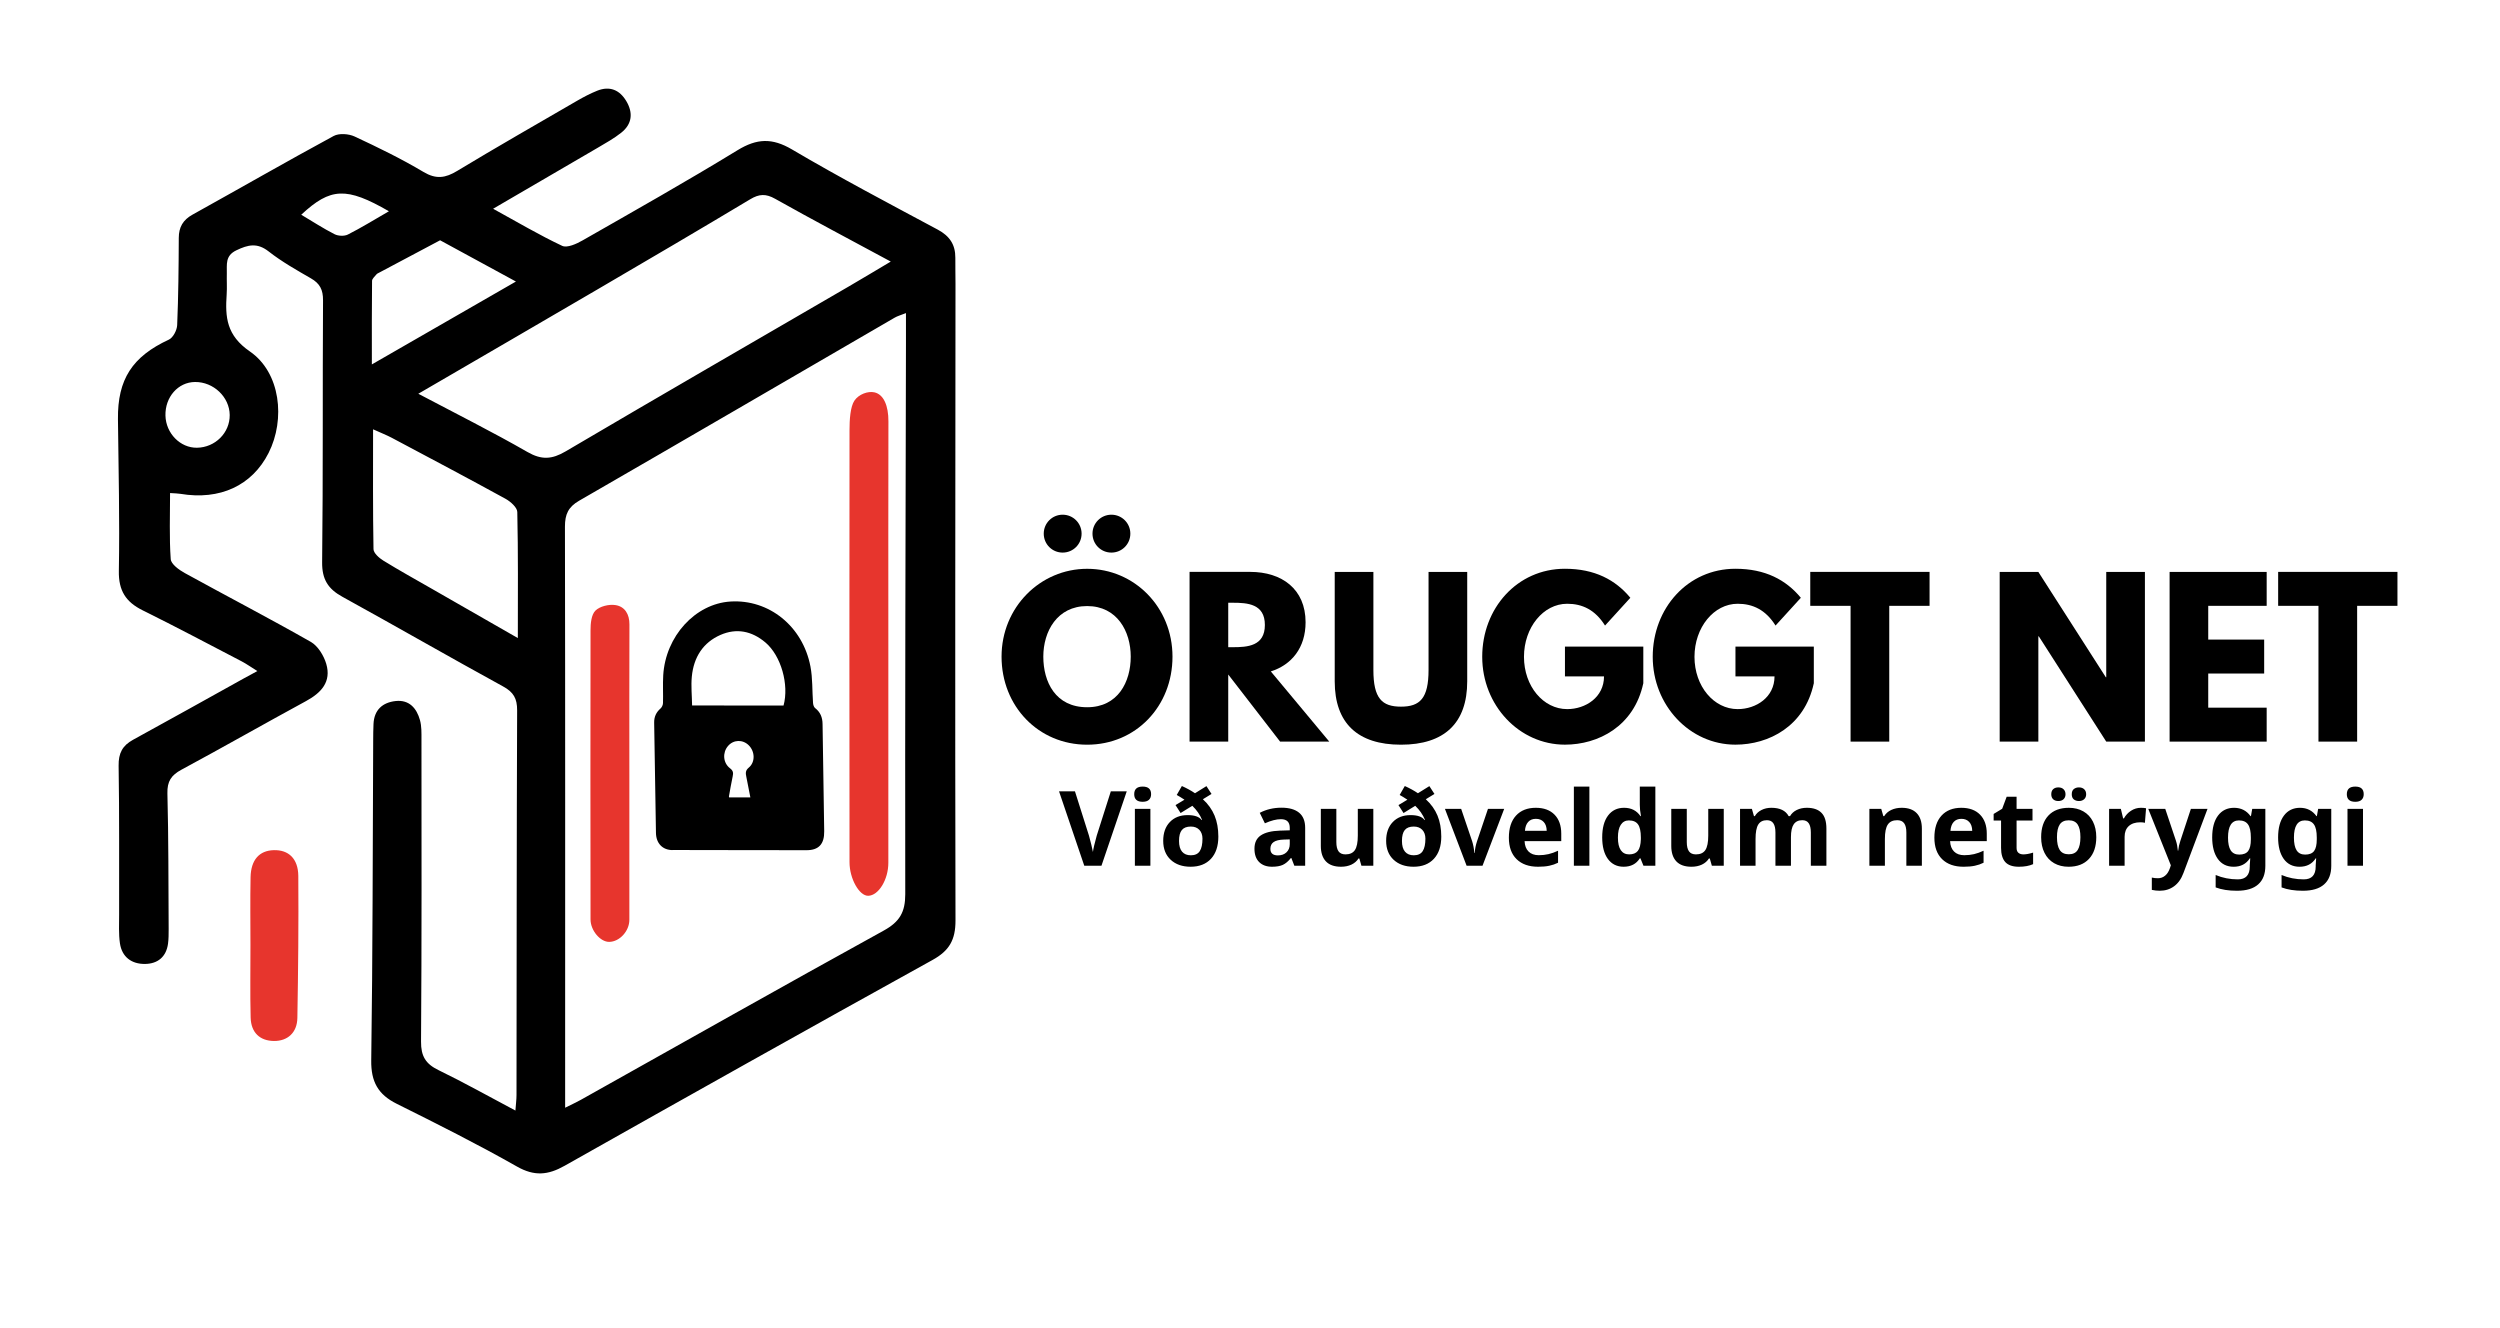 <?xml version="1.0" encoding="UTF-8" standalone="no"?>
<svg
   id="Layer_1"
   data-name="Layer 1"
   viewBox="0 0 640 340"
   version="1.1"
   sodipodi:docname="Öruggt Net black and white-wide-slogan.svg"
   width="640"
   height="340"
   inkscape:version="1.3.2 (091e20e, 2023-11-25, custom)"
   inkscape:export-filename="Öruggt Net black and white-wide-slogan-tp.png"
   inkscape:export-xdpi="96"
   inkscape:export-ydpi="96"
   xmlns:inkscape="http://www.inkscape.org/namespaces/inkscape"
   xmlns:sodipodi="http://sodipodi.sourceforge.net/DTD/sodipodi-0.dtd"
   xmlns="http://www.w3.org/2000/svg"
   xmlns:svg="http://www.w3.org/2000/svg">
  <sodipodi:namedview
     id="namedview14"
     pagecolor="#ffffff"
     bordercolor="#000000"
     borderopacity="0.25"
     inkscape:showpageshadow="2"
     inkscape:pageopacity="0.0"
     inkscape:pagecheckerboard="0"
     inkscape:deskcolor="#d1d1d1"
     inkscape:zoom="1"
     inkscape:cx="293.5"
     inkscape:cy="250.5"
     inkscape:window-width="1350"
     inkscape:window-height="915"
     inkscape:window-x="1980"
     inkscape:window-y="1102"
     inkscape:window-maximized="0"
     inkscape:current-layer="Layer_1"
     inkscape:export-bgcolor="#ffffff00" />
  <defs
     id="defs1">
    <rect
       x="237.768"
       y="199.835"
       width="340.572"
       height="34.36"
       id="rect14" />
    <style
       id="style1">
      .cls-1, .cls-2 {
        stroke-width: 0px;
      }

      .cls-2 {
        fill: #e7352d;
      }
    </style>
  </defs>
  <path
     class="cls-1"
     d="m 172.156,217.621 c -2.53,-0.01 -4.18,-1.71 -4.23,-4.37 -0.17,-9.41 -0.3,-18.82 -0.46,-28.24 -0.03,-1.52 0.53,-2.68 1.63,-3.64 0.34,-0.3 0.62,-0.89 0.63,-1.37 0.07,-2.37 -0.08,-4.75 0.06,-7.12 0.59,-10 8.2,-18.32 17.2,-18.89 9.84,-0.62 18.52,6.3 20.49,16.64 0.58,3.04 0.43,6.21 0.66,9.32 0.03,0.46 0.21,1.07 0.53,1.31 1.33,1.04 1.89,2.37 1.91,4.09 0.12,9.15 0.28,18.3 0.42,27.45 0.05,3.28 -1.4,4.85 -4.5,4.85 -5.66,0 -11.32,0 -16.98,-0.02 -5.79,0 -11.57,0 -17.36,-0.03 z m 28.43,-37 c 1.46,-5.34 -0.63,-12.76 -4.64,-16.15 -3.5,-2.96 -7.42,-3.72 -11.51,-1.93 -4.42,1.94 -6.85,5.67 -7.33,10.67 -0.23,2.38 0.03,4.83 0.07,7.39 7.86,0 15.63,0.02 23.41,0.02 z m -8.49,23.53 c -0.36,-1.82 -0.69,-3.56 -1.04,-5.3 -0.19,-0.92 -0.26,-1.6 0.63,-2.34 1.69,-1.4 1.6,-4.11 0.01,-5.7 -1.55,-1.56 -3.94,-1.48 -5.34,0.18 -1.44,1.69 -1.27,4.32 0.53,5.69 0.83,0.63 0.87,1.19 0.68,2.08 -0.37,1.7 -0.65,3.42 -0.96,5.14 0,0.04 0.01,0.09 0.04,0.24 1.81,0 3.54,0 5.45,0 z"
     id="path1" />
  <path
     class="cls-1"
     d="m 43.536,126.181 c 0,5.75 -0.22,11.38 0.17,16.96 0.09,1.27 2.11,2.74 3.56,3.54 10.75,5.92 21.64,11.57 32.3,17.64 1.82,1.04 3.32,3.5 3.95,5.61 1.36,4.6 -1.26,7.42 -5.18,9.55 -10.66,5.79 -21.2,11.81 -31.88,17.56 -2.62,1.41 -3.68,2.97 -3.6,6.07 0.3,11.58 0.25,23.16 0.32,34.75 0,1.24 0,2.49 -0.16,3.71 -0.46,3.41 -2.66,5.17 -5.92,5.2 -3.41,0.03 -5.87,-1.77 -6.39,-5.26 -0.36,-2.43 -0.2,-4.95 -0.21,-7.43 -0.03,-12.69 0.08,-25.38 -0.13,-38.06 -0.05,-3.2 0.98,-5.16 3.7,-6.64 9.43,-5.16 18.81,-10.41 28.21,-15.63 0.96,-0.53 1.92,-1.04 3.61,-1.96 -1.65,-1.02 -2.79,-1.84 -4.01,-2.48 -8.44,-4.39 -16.84,-8.86 -25.36,-13.07 -4.32,-2.14 -6.18,-5.04 -6.09,-10.07 0.23,-12.95 -0.08,-25.92 -0.23,-38.87 -0.12,-10.2 3.69,-16.03 13.04,-20.36 1.08,-0.5 2.06,-2.41 2.12,-3.7 0.31,-7.44 0.38,-14.89 0.41,-22.33 0.01,-2.77 1.07,-4.61 3.53,-5.97 12.05,-6.69 24,-13.56 36.12,-20.13 1.39,-0.75 3.84,-0.57 5.36,0.13 5.99,2.79 11.97,5.7 17.64,9.08 3.24,1.93 5.61,1.56 8.63,-0.27 10.15,-6.13 20.44,-12.01 30.7,-17.96 1.66,-0.96 3.39,-1.87 5.17,-2.58 3.18,-1.26 5.7,-0.2 7.41,2.66 1.8,3.01 1.51,5.89 -1.3,8.11 -1.83,1.45 -3.89,2.6 -5.91,3.79 -8.77,5.14 -17.56,10.24 -26.88,15.67 6.16,3.38 11.79,6.72 17.69,9.5 1.26,0.59 3.67,-0.51 5.22,-1.4 13.29,-7.59 26.62,-15.11 39.67,-23.09 4.94,-3.02 8.85,-3.19 13.94,-0.19 12.23,7.21 24.8,13.82 37.32,20.53 3.04,1.63 4.52,3.85 4.49,7.23 -0.02,2.21 0.04,4.41 0.04,6.62 -0.03,54.33 -0.13,108.66 0,163 0.01,4.94 -1.57,7.73 -5.86,10.1 -31.48,17.42 -62.87,35.02 -94.21,52.7 -4.23,2.39 -7.72,2.73 -12.18,0.2 -10.06,-5.71 -20.43,-10.91 -30.79,-16.07 -4.79,-2.38 -6.61,-5.66 -6.53,-11.13 0.39,-27.3 0.37,-54.6 0.5,-81.91 0,-1.38 0.02,-2.76 0.08,-4.14 0.14,-3.66 2.32,-5.57 5.7,-5.93 3.46,-0.36 5.36,1.86 6.2,4.9 0.43,1.56 0.38,3.28 0.38,4.92 0.01,25.79 0.08,51.57 -0.11,77.36 -0.03,3.75 1.19,5.72 4.47,7.31 6.53,3.17 12.86,6.73 19.69,10.35 0.12,-1.66 0.28,-2.83 0.28,-4 0.04,-32.82 0.03,-65.64 0.16,-98.46 0.01,-3.01 -0.91,-4.65 -3.59,-6.11 -13.78,-7.55 -27.41,-15.39 -41.17,-22.97 -3.65,-2.01 -5.21,-4.46 -5.16,-8.84 0.26,-22.34 0.09,-44.68 0.23,-67.02 0.02,-2.72 -0.8,-4.33 -3.11,-5.65 -3.7,-2.13 -7.46,-4.26 -10.81,-6.88 -2.93,-2.29 -5.27,-1.73 -8.27,-0.29 -2.93,1.4 -2.38,3.67 -2.44,5.92 -0.05,1.79 0.08,3.59 -0.04,5.38 -0.4,5.83 -0.05,10.47 5.94,14.59 7.85,5.4 9.15,17.37 4.79,25.99 -4.23,8.35 -12.46,12.16 -22.58,10.46 -0.66,-0.11 -1.35,-0.11 -2.64,-0.2 z m 101.14,157.4 c 1.86,-0.93 2.96,-1.43 4.01,-2.02 25.85,-14.48 51.64,-29.06 77.58,-43.35 4.04,-2.23 5.49,-4.71 5.48,-9.31 -0.08,-47 0.08,-94 0.18,-141 0,-2.42 0,-4.85 0,-7.75 -1.42,0.56 -2.2,0.77 -2.87,1.16 -26.93,15.63 -53.83,31.32 -80.81,46.88 -2.77,1.6 -3.62,3.48 -3.62,6.61 0.09,47.69 0.05,95.38 0.05,143.07 0,1.64 0,3.27 0,5.71 z m -37.59,-182.78 c 9.8,5.18 19.03,9.79 27.96,14.92 3.61,2.07 6.25,1.89 9.76,-0.17 24.09,-14.19 48.3,-28.16 72.47,-42.21 3.48,-2.02 6.93,-4.11 10.76,-6.38 -10.28,-5.55 -20.01,-10.68 -29.6,-16.07 -2.38,-1.34 -4.09,-1.26 -6.38,0.12 -12.87,7.72 -25.82,15.31 -38.78,22.89 -15.08,8.82 -30.18,17.58 -46.19,26.9 z m 25.48,62.54 c 0,-11.42 0.1,-21.85 -0.14,-32.28 -0.03,-1.16 -1.73,-2.66 -3.01,-3.37 -9.66,-5.3 -19.4,-10.45 -29.13,-15.62 -1.29,-0.68 -2.66,-1.21 -4.78,-2.17 0,10.72 -0.07,20.71 0.11,30.69 0.02,1 1.44,2.26 2.51,2.92 4.1,2.53 8.32,4.86 12.5,7.26 7.03,4.03 14.05,8.05 21.93,12.57 z M 95.196,93.291 c 12.63,-7.27 24.34,-14 36.88,-21.22 -6.95,-3.78 -13.18,-7.17 -19.41,-10.56 -5.2,2.76 -10.41,5.53 -15.61,8.29 -0.24,0.13 -0.53,0.24 -0.69,0.45 -0.42,0.53 -1.11,1.09 -1.12,1.65 -0.08,6.82 -0.05,13.64 -0.05,21.39 z m -45.28,4.5 c -4.33,0.04 -7.68,3.86 -7.56,8.6 0.11,4.54 3.79,8.29 8.07,8.23 4.67,-0.07 8.44,-3.84 8.38,-8.39 -0.05,-4.59 -4.15,-8.49 -8.89,-8.44 z m 49.66,-43.7 c -10.92,-6.3 -14.96,-6.09 -22.46,0.88 2.88,1.71 5.63,3.51 8.54,4.99 0.93,0.47 2.49,0.54 3.4,0.08 3.4,-1.72 6.65,-3.73 10.51,-5.96 z"
     id="path2" />
  <path
     class="cls-2"
     d="m 64.116,241.931 c 0,-5.78 -0.09,-11.57 0.03,-17.35 0.09,-4.47 2.24,-6.84 5.94,-6.94 3.77,-0.11 6.24,2.15 6.28,6.6 0.09,12.11 -0.03,24.23 -0.24,36.34 -0.06,3.8 -2.52,5.95 -6.01,5.91 -3.57,-0.04 -5.85,-2.13 -5.95,-5.98 -0.16,-6.19 -0.04,-12.39 -0.05,-18.58 z"
     id="path3" />
  <path
     class="cls-2"
     d="m 161.116,198.141 c 0,12.44 0,24.89 0,37.33 0,2.9 -2.51,5.62 -5.16,5.65 -2.28,0.03 -4.78,-2.93 -4.78,-5.74 -0.02,-24.68 -0.06,-49.35 0,-74.03 0,-1.73 0.19,-3.97 1.25,-5.03 1.12,-1.11 3.48,-1.68 5.13,-1.42 2.41,0.37 3.59,2.34 3.58,4.95 -0.05,12.76 -0.02,25.53 -0.02,38.29 z"
     id="path4" />
  <path
     class="cls-2"
     d="m 227.416,165.071 c 0,18.6 0,37.2 0,55.8 0,4.33 -2.51,8.4 -5.16,8.45 -2.28,0.04 -4.78,-4.38 -4.78,-8.58 -0.02,-36.88 -0.06,-73.76 0,-110.65 0,-2.58 0.19,-5.94 1.25,-7.52 1.12,-1.66 3.48,-2.5 5.13,-2.13 2.41,0.55 3.59,3.5 3.58,7.4 -0.05,19.08 -0.02,38.15 -0.02,57.23 z"
     id="path5" />
  <g
     id="g14"
     transform="translate(185.078,-229.797)">
    <path
       class="cls-1"
       d="m 93.23,375.41 c 12.06,0 21.85,9.79 21.85,22.49 0,12.7 -9.37,22.54 -21.85,22.54 -12.48,0 -21.91,-9.85 -21.91,-22.54 0,-12.69 9.95,-22.49 21.91,-22.49 z m 0,35.44 c 7.9,0 11.16,-6.48 11.16,-12.95 0,-6.47 -3.48,-12.95 -11.16,-12.95 -7.68,0 -11.22,6.48 -11.22,12.95 0,6.47 3.11,12.95 11.22,12.95 z m -1.42,-44.44 c 0,2.69 -2.16,4.85 -4.85,4.85 -2.69,0 -4.84,-2.16 -4.84,-4.85 0,-2.69 2.16,-4.85 4.84,-4.85 2.68,0 4.85,2.16 4.85,4.85 z m 12.48,0 c 0,2.69 -2.16,4.85 -4.85,4.85 -2.69,0 -4.84,-2.16 -4.84,-4.85 0,-2.69 2.16,-4.85 4.84,-4.85 2.68,0 4.85,2.16 4.85,4.85 z"
       id="path6" />
    <path
       class="cls-1"
       d="m 134.98,376.2 c 8.06,0 14.17,4.37 14.17,12.9 0,6.53 -3.58,10.9 -8.9,12.58 l 14.96,17.96 h -12.59 l -13.27,-17.17 v 17.17 h -9.9 V 376.2 Z m -4.47,19.28 c 3.74,0 8.22,-0.26 8.22,-5.69 0,-5.43 -4.48,-5.69 -8.22,-5.69 h -1.16 v 11.38 z"
       id="path7" />
    <path
       class="cls-1"
       d="m 190.53,404.22 c 0,10.74 -5.9,16.22 -16.96,16.22 -11.06,0 -16.96,-5.48 -16.96,-16.22 v -28.01 h 9.9 v 25.12 c 0,7.27 2.21,9.37 7.06,9.37 4.85,0 7.06,-2.11 7.06,-9.37 v -25.12 h 9.9 z"
       id="path8" />
    <path
       class="cls-1"
       d="m 235.6,404.74 c -2.37,11.01 -11.53,15.69 -20.06,15.69 -11.69,0 -21.17,-10.06 -21.17,-22.49 0,-12.43 8.95,-22.54 21.17,-22.54 7.64,0 12.95,2.84 16.75,7.43 l -6.48,7.11 c -2.53,-4.05 -5.84,-5.58 -9.69,-5.58 -6.11,0 -11.06,6.06 -11.06,13.59 0,7.53 4.95,13.38 11.06,13.38 4.74,0 9.43,-3.05 9.43,-8.37 h -10 v -7.64 h 20.06 v 9.43 z"
       id="path9" />
    <path
       class="cls-1"
       d="m 279.25,404.74 c -2.37,11.01 -11.53,15.69 -20.06,15.69 -11.69,0 -21.17,-10.06 -21.17,-22.49 0,-12.43 8.95,-22.54 21.17,-22.54 7.64,0 12.95,2.84 16.75,7.43 l -6.48,7.11 c -2.53,-4.05 -5.85,-5.58 -9.69,-5.58 -6.11,0 -11.06,6.06 -11.06,13.59 0,7.53 4.95,13.38 11.06,13.38 4.74,0 9.43,-3.05 9.43,-8.37 h -10 v -7.64 h 20.06 v 9.43 z"
       id="path10" />
    <path
       class="cls-1"
       d="m 278.35,376.2 h 30.54 v 8.69 h -10.32 v 34.76 h -9.9 v -34.76 h -10.32 z"
       id="path11" />
    <path
       class="cls-1"
       d="m 336.74,419.65 h -9.9 v -43.44 h 9.9 l 17.27,26.96 h 0.11 v -26.96 h 9.9 v 43.44 h -9.9 l -17.27,-26.96 h -0.11 z"
       id="path12" />
    <path
       class="cls-1"
       d="m 395.19,384.89 h -14.96 v 8.64 h 14.32 v 8.69 h -14.32 v 8.74 h 14.96 v 8.69 h -24.85 v -43.44 h 24.85 v 8.69 z"
       id="path13" />
    <path
       class="cls-1"
       d="m 398.13,376.2 h 30.54 v 8.69 h -10.32 v 34.76 h -9.9 v -34.76 h -10.32 z"
       id="path14" />
  </g>
  <path
     style="font-weight:bold;font-size:26.667px;font-family:Sans;-inkscape-font-specification:'Sans, Bold';white-space:pre"
     d="m 251.023,205.063 h 4.076 l -6.471,19.036 h -4.401 l -6.458,-19.036 h 4.076 l 3.581,11.328 q 0.299,1.003 0.612,2.344 0.326,1.328 0.404,1.849 0.143,-1.198 0.977,-4.193 z m 5.99,0.716 q 0,-1.94 2.161,-1.94 2.161,0 2.161,1.94 0,0.924 -0.547,1.445 -0.534,0.508 -1.615,0.508 -2.161,0 -2.161,-1.953 z m 4.141,18.32 h -3.971 v -14.557 h 3.971 z m 8.724,-16.901 q -1.159,-0.768 -1.979,-1.211 l 1.315,-2.292 q 1.927,0.872 3.359,1.849 l 2.93,-1.823 1.302,2.005 -2.214,1.354 q 2.031,1.862 2.995,4.193 0.964,2.331 0.964,5.365 0,3.646 -1.888,5.69 -1.888,2.031 -5.208,2.031 -3.19,0 -5.104,-1.784 -1.914,-1.784 -1.914,-4.844 0,-3.034 1.693,-4.805 1.693,-1.784 4.57,-1.784 2.669,0 3.581,1.276 l 0.104,-0.052 q -0.833,-2.018 -2.5,-3.607 l -2.995,1.849 -1.302,-2.031 z m 4.609,9.974 q 0,-1.406 -0.794,-2.253 -0.794,-0.846 -2.188,-0.846 -1.576,0 -2.305,0.898 -0.716,0.885 -0.716,2.786 0,1.823 0.781,2.747 0.781,0.924 2.24,0.924 1.602,0 2.292,-1.068 0.69,-1.068 0.69,-3.19 z m 23.516,6.927 -0.768,-1.979 h -0.104 q -1.003,1.263 -2.07,1.758 -1.055,0.482 -2.76,0.482 -2.096,0 -3.307,-1.198 -1.198,-1.198 -1.198,-3.411 0,-2.318 1.615,-3.411 1.628,-1.107 4.896,-1.224 l 2.526,-0.078 v -0.638 q 0,-2.214 -2.266,-2.214 -1.745,0 -4.102,1.055 l -1.315,-2.682 q 2.513,-1.315 5.573,-1.315 2.93,0 4.492,1.276 1.562,1.276 1.562,3.88 v 9.701 z m -1.172,-6.745 -1.536,0.052 q -1.732,0.052 -2.578,0.625 -0.846,0.573 -0.846,1.745 0,1.68 1.927,1.68 1.38,0 2.201,-0.794 0.833,-0.794 0.833,-2.109 z m 18.346,6.745 -0.534,-1.862 h -0.208 q -0.638,1.016 -1.81,1.576 -1.172,0.547 -2.669,0.547 -2.565,0 -3.867,-1.367 -1.302,-1.38 -1.302,-3.958 v -9.492 h 3.971 v 8.503 q 0,1.576 0.56,2.37 0.56,0.781 1.784,0.781 1.667,0 2.409,-1.107 0.742,-1.12 0.742,-3.698 v -6.849 h 3.971 v 14.557 z m 11.771,-16.901 q -1.159,-0.768 -1.979,-1.211 l 1.315,-2.292 q 1.927,0.872 3.359,1.849 l 2.93,-1.823 1.302,2.005 -2.214,1.354 q 2.031,1.862 2.995,4.193 0.964,2.331 0.964,5.365 0,3.646 -1.888,5.69 -1.888,2.031 -5.208,2.031 -3.19,0 -5.104,-1.784 -1.914,-1.784 -1.914,-4.844 0,-3.034 1.693,-4.805 1.693,-1.784 4.57,-1.784 2.669,0 3.581,1.276 l 0.104,-0.052 q -0.833,-2.018 -2.5,-3.607 l -2.995,1.849 -1.302,-2.031 z m 4.609,9.974 q 0,-1.406 -0.794,-2.253 -0.794,-0.846 -2.188,-0.846 -1.576,0 -2.305,0.898 -0.716,0.885 -0.716,2.786 0,1.823 0.781,2.747 0.781,0.924 2.24,0.924 1.602,0 2.292,-1.068 0.69,-1.068 0.69,-3.19 z m 10.547,6.927 -5.547,-14.557 h 4.154 l 2.813,8.294 q 0.43,1.354 0.56,2.982 h 0.104 q 0.078,-1.471 0.586,-2.982 l 2.799,-8.294 h 4.154 l -5.547,14.557 z m 17.734,-12.005 q -1.263,0 -1.979,0.807 -0.716,0.794 -0.82,2.266 h 5.573 q -0.026,-1.471 -0.768,-2.266 -0.742,-0.807 -2.005,-0.807 z m 0.56,12.266 q -3.516,0 -5.495,-1.94 -1.979,-1.94 -1.979,-5.495 0,-3.659 1.823,-5.651 1.836,-2.005 5.065,-2.005 3.086,0 4.805,1.758 1.719,1.758 1.719,4.857 v 1.927 h -9.388 q 0.065,1.693 1.003,2.643 0.938,0.951 2.63,0.951 1.315,0 2.487,-0.273 1.172,-0.273 2.448,-0.872 v 3.073 q -1.042,0.521 -2.227,0.768 -1.185,0.26 -2.891,0.26 z m 13.138,-0.26 h -3.971 V 203.839 h 3.971 z m 8.776,0.26 q -2.565,0 -4.036,-1.992 -1.458,-1.992 -1.458,-5.521 0,-3.581 1.484,-5.573 1.497,-2.005 4.115,-2.005 2.747,0 4.193,2.135 h 0.13 q -0.299,-1.628 -0.299,-2.904 v -4.661 h 3.984 v 20.26 h -3.047 l -0.768,-1.888 h -0.169 q -1.354,2.148 -4.128,2.148 z m 1.393,-3.164 q 1.523,0 2.227,-0.885 0.716,-0.885 0.781,-3.008 v -0.43 q 0,-2.344 -0.729,-3.359 -0.716,-1.016 -2.344,-1.016 -1.328,0 -2.07,1.133 -0.729,1.12 -0.729,3.268 0,2.148 0.742,3.229 0.742,1.068 2.122,1.068 z m 21.185,2.904 -0.534,-1.862 H 404.148 q -0.638,1.016 -1.81,1.576 -1.172,0.547 -2.669,0.547 -2.565,0 -3.867,-1.367 -1.302,-1.38 -1.302,-3.958 v -9.492 h 3.971 v 8.503 q 0,1.576 0.56,2.37 0.56,0.781 1.784,0.781 1.667,0 2.409,-1.107 0.742,-1.12 0.742,-3.698 v -6.849 h 3.971 v 14.557 z m 20.247,0 h -3.971 v -8.503 q 0,-1.576 -0.534,-2.357 -0.521,-0.794 -1.654,-0.794 -1.523,0 -2.214,1.12 -0.69,1.12 -0.69,3.685 v 6.849 h -3.971 v -14.557 h 3.034 l 0.534,1.862 h 0.221 q 0.586,-1.003 1.693,-1.563 1.107,-0.573 2.539,-0.573 3.268,0 4.427,2.135 h 0.352 q 0.586,-1.016 1.719,-1.576 1.146,-0.56 2.578,-0.56 2.474,0 3.737,1.276 1.276,1.263 1.276,4.063 v 9.492 h -3.984 v -8.503 q 0,-1.576 -0.534,-2.357 -0.521,-0.794 -1.654,-0.794 -1.458,0 -2.188,1.042 -0.716,1.042 -0.716,3.307 z m 33.516,0 h -3.971 v -8.503 q 0,-1.576 -0.56,-2.357 -0.56,-0.794 -1.784,-0.794 -1.667,0 -2.409,1.12 -0.742,1.107 -0.742,3.685 v 6.849 h -3.971 v -14.557 h 3.034 l 0.534,1.862 h 0.221 q 0.664,-1.055 1.823,-1.589 1.172,-0.547 2.656,-0.547 2.539,0 3.854,1.38 1.315,1.367 1.315,3.958 z m 10.117,-12.005 q -1.263,0 -1.979,0.807 -0.716,0.794 -0.82,2.266 h 5.573 q -0.026,-1.471 -0.768,-2.266 -0.742,-0.807 -2.005,-0.807 z m 0.56,12.266 q -3.516,0 -5.495,-1.94 -1.979,-1.94 -1.979,-5.495 0,-3.659 1.823,-5.651 1.836,-2.005 5.065,-2.005 3.086,0 4.805,1.758 1.719,1.758 1.719,4.857 v 1.927 h -9.388 q 0.065,1.693 1.003,2.643 0.938,0.951 2.63,0.951 1.315,0 2.487,-0.273 1.172,-0.273 2.448,-0.872 v 3.073 q -1.042,0.521 -2.227,0.768 -1.185,0.26 -2.891,0.26 z m 15.3,-3.164 q 1.042,0 2.5,-0.456 v 2.956 q -1.484,0.664 -3.646,0.664 -2.383,0 -3.477,-1.198 -1.081,-1.211 -1.081,-3.62 v -7.018 h -1.901 v -1.68 l 2.188,-1.328 1.146,-3.073 h 2.539 v 3.099 h 4.076 v 2.982 h -4.076 v 7.018 q 0,0.846 0.469,1.25 0.482,0.404 1.263,0.404 z m 8.607,-4.401 q 0,2.161 0.703,3.268 0.716,1.107 2.318,1.107 1.589,0 2.279,-1.094 0.703,-1.107 0.703,-3.281 0,-2.161 -0.703,-3.242 -0.703,-1.081 -2.305,-1.081 -1.589,0 -2.292,1.081 -0.703,1.068 -0.703,3.242 z m 10.065,0 q 0,3.555 -1.875,5.56 -1.875,2.005 -5.221,2.005 -2.096,0 -3.698,-0.911 -1.602,-0.924 -2.461,-2.643 -0.859,-1.719 -0.859,-4.01 0,-3.568 1.862,-5.547 1.862,-1.979 5.234,-1.979 2.096,0 3.698,0.911 1.602,0.911 2.461,2.617 0.859,1.706 0.859,3.997 z m -11.523,-10.99 q 0,-0.846 0.482,-1.302 0.495,-0.456 1.328,-0.456 0.859,0 1.341,0.482 0.495,0.482 0.495,1.276 0,0.781 -0.495,1.263 -0.495,0.469 -1.341,0.469 -0.833,0 -1.328,-0.456 -0.482,-0.456 -0.482,-1.276 z m 5.247,0 q 0,-0.911 0.521,-1.328 0.534,-0.43 1.315,-0.43 0.846,0 1.341,0.469 0.508,0.469 0.508,1.289 0,0.794 -0.508,1.263 -0.508,0.469 -1.341,0.469 -0.781,0 -1.315,-0.417 -0.521,-0.43 -0.521,-1.315 z m 17.682,3.464 q 0.807,0 1.341,0.117 l -0.299,3.724 q -0.482,-0.13 -1.172,-0.13 -1.901,0 -2.969,0.977 -1.055,0.977 -1.055,2.734 v 7.409 h -3.971 v -14.557 h 3.008 l 0.586,2.448 h 0.195 q 0.677,-1.224 1.823,-1.966 1.159,-0.755 2.513,-0.755 z m 1.901,0.273 h 4.349 l 2.747,8.19 q 0.352,1.068 0.482,2.526 h 0.078 q 0.143,-1.341 0.56,-2.526 l 2.695,-8.19 h 4.258 l -6.159,16.419 q -0.846,2.279 -2.422,3.411 -1.562,1.133 -3.659,1.133 -1.029,0 -2.018,-0.221 V 227.133 q 0.716,0.169 1.562,0.169 1.055,0 1.836,-0.651 0.794,-0.638 1.237,-1.94 l 0.234,-0.716 z m 23.281,11.706 q 1.602,0 2.292,-0.911 0.69,-0.924 0.69,-2.982 v -0.482 q 0,-2.331 -0.729,-3.346 -0.716,-1.029 -2.318,-1.029 -2.799,0 -2.799,4.401 0,2.188 0.69,3.268 0.703,1.081 2.174,1.081 z m 6.693,2.878 q 0,3.138 -1.836,4.753 -1.823,1.628 -5.443,1.628 -3.19,0 -5.443,-0.859 v -3.177 q 2.643,1.12 5.677,1.12 3.06,0 3.06,-3.307 v -0.286 l 0.117,-1.784 h -0.117 q -1.393,2.148 -4.128,2.148 -2.617,0 -4.063,-2.018 -1.432,-2.018 -1.432,-5.495 0,-3.581 1.484,-5.573 1.497,-2.005 4.115,-2.005 2.682,0 4.219,2.135 h 0.104 l 0.326,-1.862 h 3.359 z m 10.182,-2.878 q 1.602,0 2.292,-0.911 0.69,-0.924 0.69,-2.982 v -0.482 q 0,-2.331 -0.729,-3.346 -0.716,-1.029 -2.318,-1.029 -2.799,0 -2.799,4.401 0,2.188 0.69,3.268 0.703,1.081 2.174,1.081 z m 6.693,2.878 q 0,3.138 -1.836,4.753 -1.823,1.628 -5.443,1.628 -3.19,0 -5.443,-0.859 v -3.177 q 2.643,1.12 5.677,1.12 3.06,0 3.06,-3.307 v -0.286 l 0.117,-1.784 h -0.117 q -1.393,2.148 -4.128,2.148 -2.617,0 -4.063,-2.018 -1.432,-2.018 -1.432,-5.495 0,-3.581 1.484,-5.573 1.497,-2.005 4.115,-2.005 2.682,0 4.219,2.135 h 0.104 l 0.326,-1.862 h 3.359 z m 3.984,-18.346 q 0,-1.94 2.161,-1.94 2.161,0 2.161,1.94 0,0.924 -0.547,1.445 -0.534,0.508 -1.615,0.508 -2.161,0 -2.161,-1.953 z m 4.141,18.32 h -3.971 v -14.557 h 3.971 z"
     id="text14"
     transform="translate(33.346,-2.474)"
     aria-label="Við auðveldum netöryggi" />
</svg>
